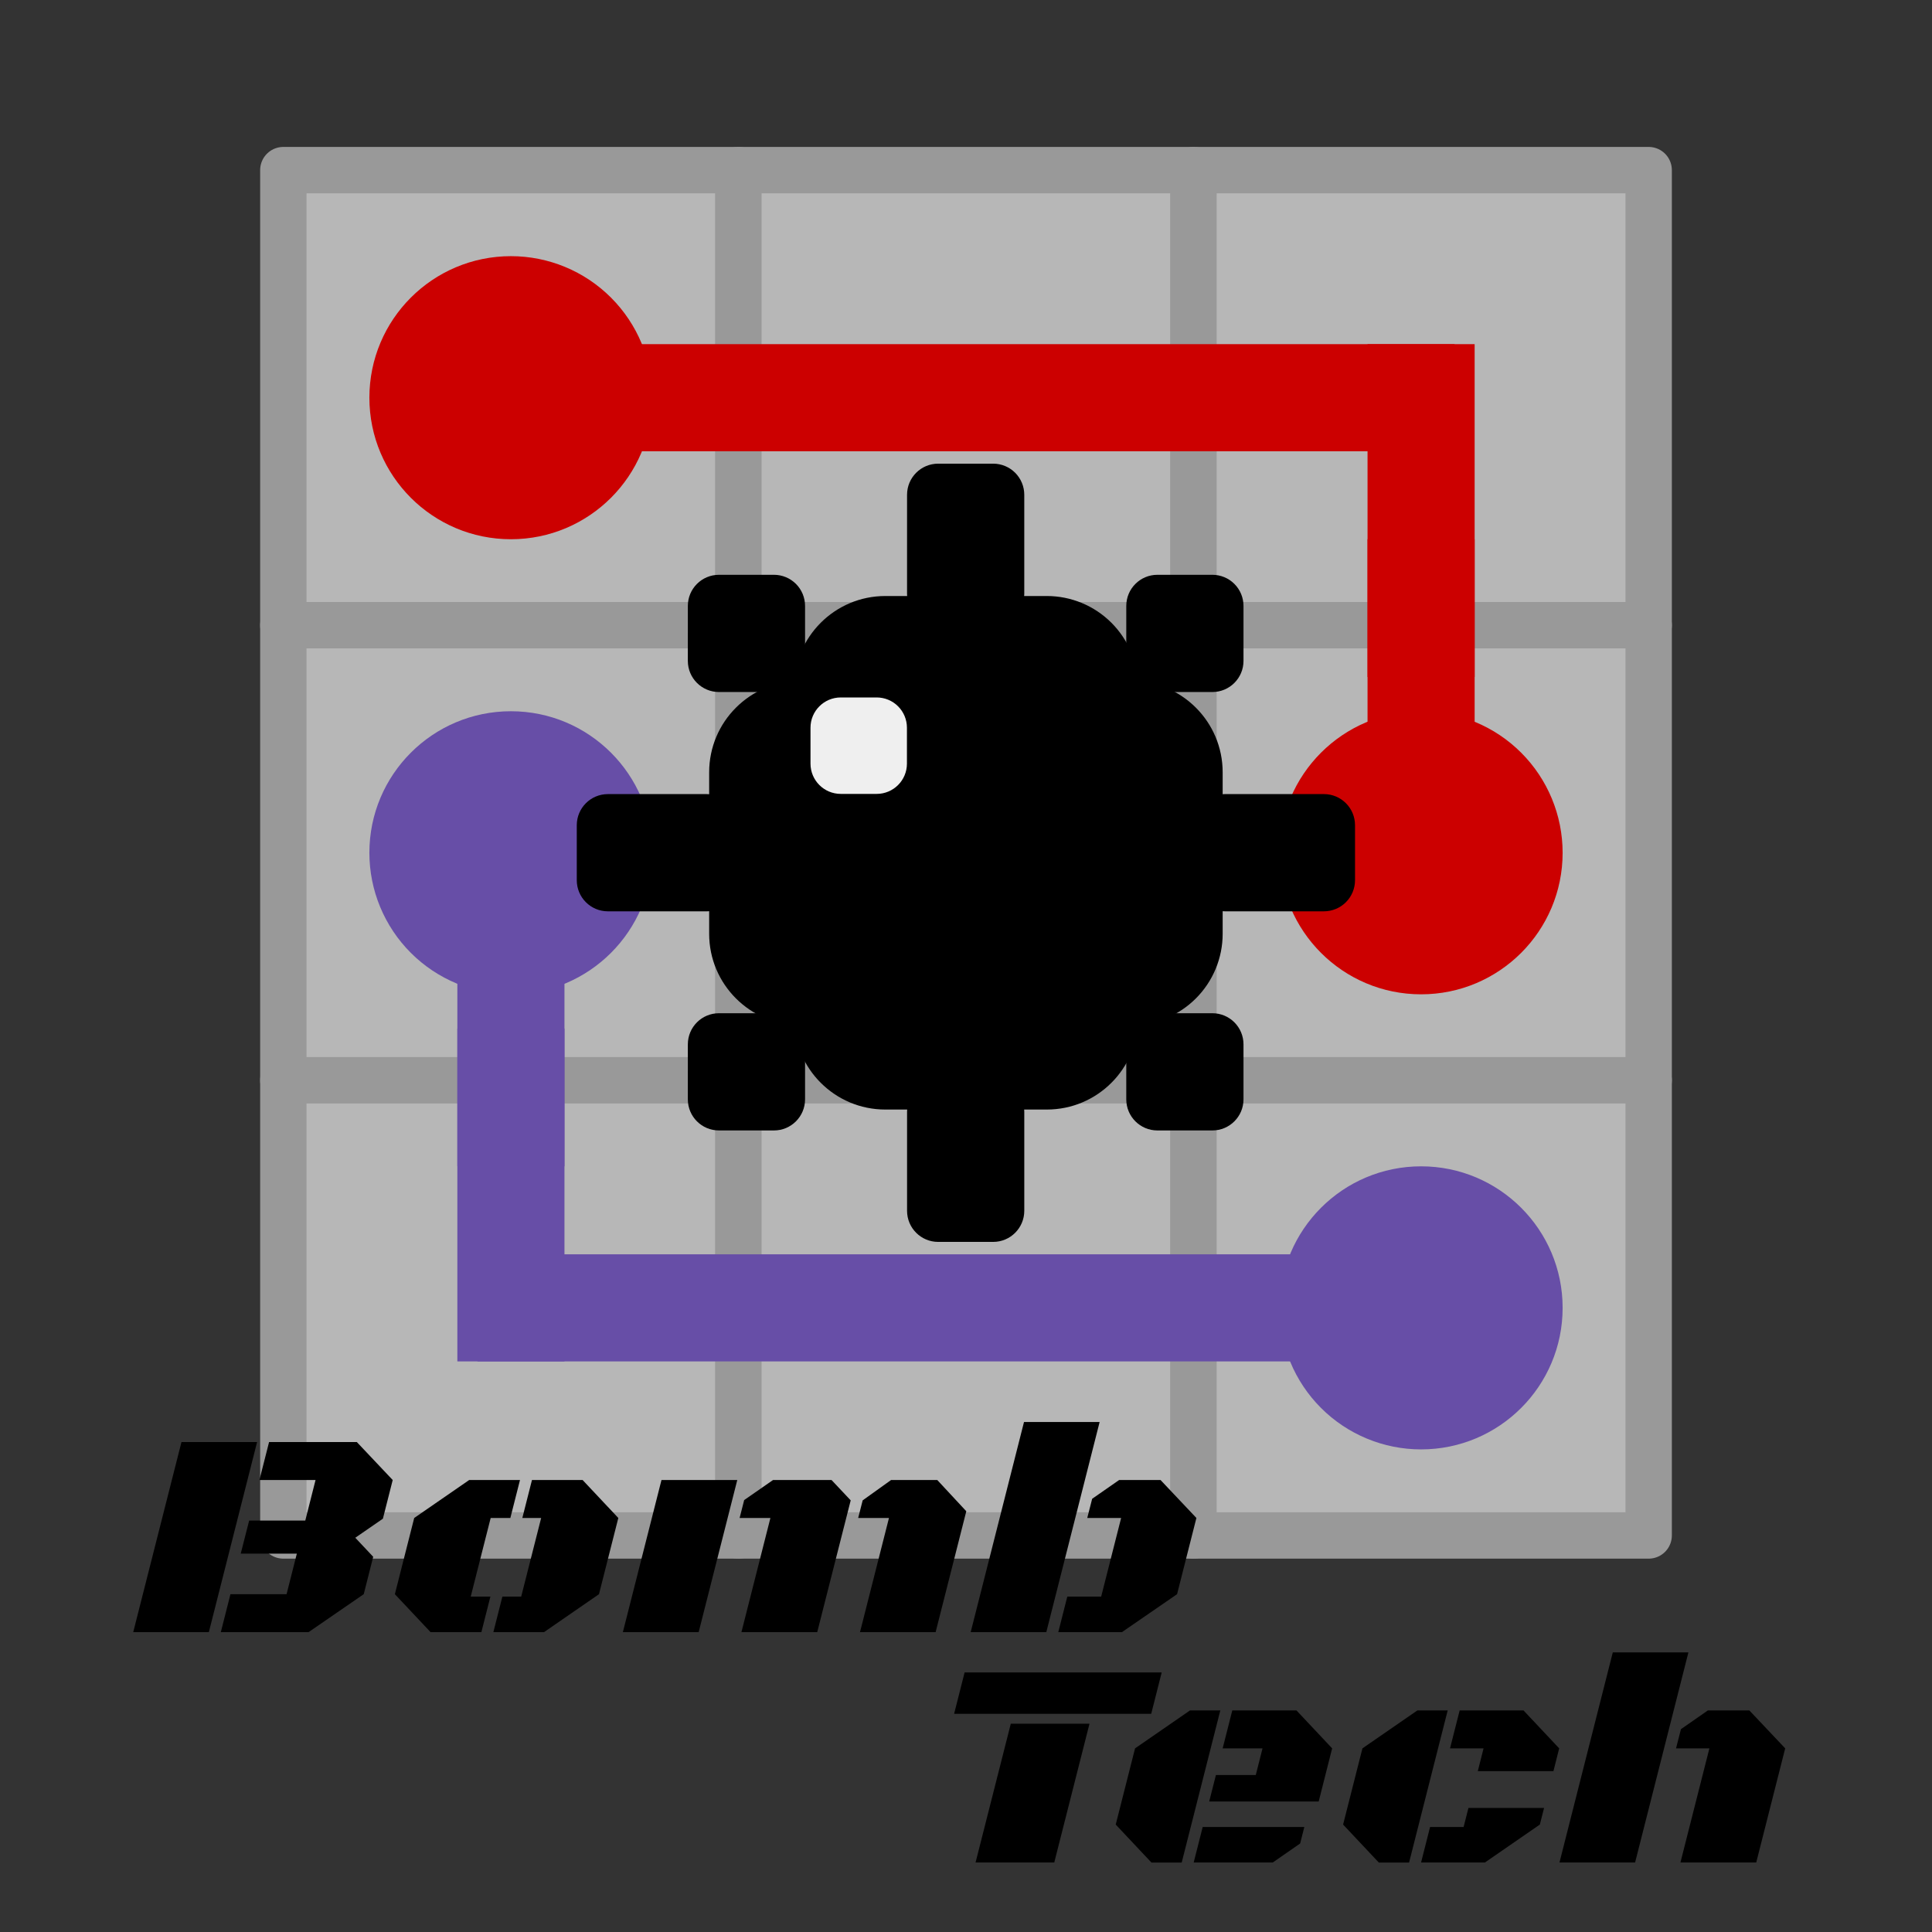 <svg version="1.1" viewBox="0.0 0.0 500.0 500.0" fill="none" stroke="none" stroke-linecap="square" stroke-miterlimit="10" xmlns:xlink="http://www.w3.org/1999/xlink" xmlns="http://www.w3.org/2000/svg"><rect x="0.0" y="0.0" width="500.0" height="500.0" fill="#333333" stroke="none"/><clipPath id="p.0"><path d="m0 0l500.0 0l0 500.0l-500.0 0l0 -500.0z" clip-rule="nonzero"/></clipPath><g clip-path="url(#p.0)"><path fill="#000000" fill-opacity="0.0" d="m0 0l500.0 0l0 500.0l-500.0 0z" fill-rule="evenodd"/><path fill="#b7b7b7" d="m73.327 44.026l117.795 0l0 117.795l-117.795 0z" fill-rule="evenodd"/><path stroke="#999999" stroke-width="12.0" stroke-linejoin="round" stroke-linecap="butt" d="m73.327 44.026l117.795 0l0 117.795l-117.795 0z" fill-rule="evenodd"/><path fill="#b7b7b7" d="m191.103 44.026l117.795 0l0 117.795l-117.795 0z" fill-rule="evenodd"/><path stroke="#999999" stroke-width="12.0" stroke-linejoin="round" stroke-linecap="butt" d="m191.103 44.026l117.795 0l0 117.795l-117.795 0z" fill-rule="evenodd"/><path fill="#b7b7b7" d="m308.879 44.026l117.795 0l0 117.795l-117.795 0z" fill-rule="evenodd"/><path stroke="#999999" stroke-width="12.0" stroke-linejoin="round" stroke-linecap="butt" d="m308.879 44.026l117.795 0l0 117.795l-117.795 0z" fill-rule="evenodd"/><path fill="#b7b7b7" d="m73.327 161.802l117.795 0l0 117.795l-117.795 0z" fill-rule="evenodd"/><path stroke="#999999" stroke-width="12.0" stroke-linejoin="round" stroke-linecap="butt" d="m73.327 161.802l117.795 0l0 117.795l-117.795 0z" fill-rule="evenodd"/><path fill="#b7b7b7" d="m191.103 161.802l117.795 0l0 117.795l-117.795 0z" fill-rule="evenodd"/><path stroke="#999999" stroke-width="12.0" stroke-linejoin="round" stroke-linecap="butt" d="m191.103 161.802l117.795 0l0 117.795l-117.795 0z" fill-rule="evenodd"/><path fill="#b7b7b7" d="m308.879 161.802l117.795 0l0 117.795l-117.795 0z" fill-rule="evenodd"/><path stroke="#999999" stroke-width="12.0" stroke-linejoin="round" stroke-linecap="butt" d="m308.879 161.802l117.795 0l0 117.795l-117.795 0z" fill-rule="evenodd"/><path fill="#b7b7b7" d="m73.327 279.579l117.795 0l0 117.795l-117.795 0z" fill-rule="evenodd"/><path stroke="#999999" stroke-width="12.0" stroke-linejoin="round" stroke-linecap="butt" d="m73.327 279.579l117.795 0l0 117.795l-117.795 0z" fill-rule="evenodd"/><path fill="#b7b7b7" d="m191.103 279.579l117.795 0l0 117.795l-117.795 0z" fill-rule="evenodd"/><path stroke="#999999" stroke-width="12.0" stroke-linejoin="round" stroke-linecap="butt" d="m191.103 279.579l117.795 0l0 117.795l-117.795 0z" fill-rule="evenodd"/><path fill="#b7b7b7" d="m308.879 279.579l117.795 0l0 117.795l-117.795 0z" fill-rule="evenodd"/><path stroke="#999999" stroke-width="12.0" stroke-linejoin="round" stroke-linecap="butt" d="m308.879 279.579l117.795 0l0 117.795l-117.795 0z" fill-rule="evenodd"/><path fill="#000000" d="m46.964 373.203l-12.486 49.193l19.57 0l12.486 -49.193zm22.67 0l-2.494 9.824l14.523 0l-2.657 10.491l-14.523 0l-2.184 8.563l14.523 0l-2.657 10.491l-14.523 0l-2.494 9.824l22.714 0l14.272 -9.824l2.45 -9.675l-4.634 -4.93l7.143 -4.93l2.539 -10.009l-9.283 -9.824zm51.789 9.824l-14.228 9.824l-5.003 19.722l9.239 9.824l13.15 0l2.332 -9.194l-5.092 0l5.166 -20.352l5.092 0l2.494 -9.824zm16.25 0l-2.494 9.824l4.87 0l-5.166 20.352l-4.87 0l-2.332 9.194l13.106 0l14.228 -9.824l5.003 -19.722l-9.239 -9.824zm33.517 0l-9.992 39.369l19.615 0l9.992 -39.369zm28.868 0l-7.468 5.19l-1.181 4.634l7.97 0l-7.498 29.545l19.615 0l8.663 -34.105l-4.959 -5.264zm30.551 0l-7.35 5.264l-1.166 4.56l7.97 0l-7.498 29.545l19.57 0l7.94 -31.288l-7.512 -8.081zm34.403 -15.014l-13.8 54.383l19.57 0l13.8 -54.383zm24.618 15.014l-6.981 4.856l-1.269 4.967l8.767 0l-5.166 20.352l-8.767 0l-2.332 9.194l16.471 0l14.272 -9.824l5.003 -19.722l-9.283 -9.824z" fill-rule="evenodd"/><path fill="#000000" d="m249.639 432.826l-2.716 10.713l51.007 0l2.716 -10.713zm69.278 9.824l-2.494 9.824l10.316 0l-1.742 6.895l-10.316 0l-1.742 6.858l28.337 0l3.483 -13.753l-9.239 -9.824zm-57.324 3.448l-9.121 35.922l20.367 0l9.121 -35.922zm46.387 -3.448l-14.228 9.824l-5.003 19.722l9.239 9.824l7.837 0l9.992 -39.369zm3.276 30.176l-2.332 9.194l20.456 0l7.099 -4.93l1.077 -4.263z" fill-rule="evenodd"/><path fill="#000000" d="m377.761 442.65l-2.494 9.824l8.678 0l-1.491 5.894l19.57 0l1.491 -5.894l-9.239 -9.824zm-10.936 0l-14.228 9.824l-5.003 19.722l9.239 9.824l7.837 0l9.992 -39.369zm13.209 25.245l-1.255 4.93l-8.678 0l-2.332 9.194l16.515 0l14.228 -9.824l1.092 -4.3zm37.355 -40.259l-13.8 54.383l19.57 0l13.8 -54.383zm24.618 15.014l-6.981 4.856l-1.269 4.967l8.634 0l-7.498 29.545l19.615 0l7.498 -29.545l-9.283 -9.824z" fill-rule="evenodd"/><path fill="#cc0000" d="m95.596 102.924l0 0c0 -20.23 16.4 -36.63 36.63 -36.63l0 0c9.715 0 19.032 3.859 25.901 10.729c6.869 6.869 10.729 16.186 10.729 25.901l0 0c0 20.23 -16.4 36.63 -36.63 36.63l0 0c-20.23 0 -36.63 -16.4 -36.63 -36.63z" fill-rule="evenodd"/><path fill="#cc0000" d="m331.147 220.699l0 0c0 -20.23 16.4 -36.63 36.63 -36.63l0 0c9.715 0 19.032 3.859 25.901 10.729c6.869 6.869 10.729 16.186 10.729 25.901l0 0c0 20.23 -16.4 36.63 -36.63 36.63l0 0c-20.23 0 -36.63 -16.4 -36.63 -36.63z" fill-rule="evenodd"/><path fill="#cc0000" d="m353.919 139.554l27.717 0l0 86.142l-27.717 0z" fill-rule="evenodd"/><path fill="#cc0000" d="m376.436 89.066l0 27.717l-247.465 0l0 -27.717z" fill-rule="evenodd"/><path fill="#cc0000" d="m353.919 89.066l27.717 0l0 86.142l-27.717 0z" fill-rule="evenodd"/><path fill="#674ea7" d="m404.406 338.474l0 0c0 20.23 -16.4 36.63 -36.63 36.63l0 0c-9.715 0 -19.032 -3.859 -25.901 -10.729c-6.869 -6.869 -10.729 -16.186 -10.729 -25.901l0 0c0 -20.23 16.4 -36.63 36.63 -36.63l0 0c20.23 0 36.63 16.4 36.63 36.63z" fill-rule="evenodd"/><path fill="#674ea7" d="m168.854 220.698l0 0c0 20.23 -16.4 36.63 -36.63 36.63l0 0c-9.715 0 -19.032 -3.859 -25.901 -10.729c-6.869 -6.869 -10.729 -16.186 -10.729 -25.901l0 0c0 -20.23 16.4 -36.63 36.63 -36.63l0 0c20.23 0 36.63 16.4 36.63 36.63z" fill-rule="evenodd"/><path fill="#674ea7" d="m146.083 301.844l-27.717 0l0 -86.142l27.717 0z" fill-rule="evenodd"/><path fill="#674ea7" d="m123.566 352.332l0 -27.717l247.465 0l0 27.717z" fill-rule="evenodd"/><path fill="#674ea7" d="m146.083 352.332l-27.717 0l0 -86.142l27.717 0z" fill-rule="evenodd"/><path fill="#000000" d="m193.038 194.016l0 0c0 -16.697 13.536 -30.233 30.233 -30.233l53.444 0l0 0c8.018 0 15.708 3.185 21.378 8.855c5.67 5.67 8.855 13.36 8.855 21.378l0 53.45c0 16.697 -13.536 30.233 -30.233 30.233l-53.444 0l0 0c-16.697 0 -30.233 -13.536 -30.233 -30.233z" fill-rule="evenodd"/><path fill="#000000" d="m205.479 177.892l0 0c0 -13.058 10.586 -23.644 23.644 -23.644l41.796 0l0 0c6.271 0 12.285 2.491 16.719 6.925c4.434 4.434 6.925 10.448 6.925 16.719l0 85.614c0 13.058 -10.586 23.644 -23.644 23.644l-41.796 0l0 0c-13.058 0 -23.644 -10.586 -23.644 -23.644z" fill-rule="evenodd"/><path fill="#000000" d="m292.779 176.224l0 0c13.059 0 23.645 10.586 23.645 23.645l0 41.798l0 0c0 6.271 -2.491 12.285 -6.925 16.719c-4.434 4.434 -10.448 6.925 -16.719 6.925l-85.605 0c-13.059 0 -23.645 -10.586 -23.645 -23.645l0 -41.798l0 0c0 -13.059 10.586 -23.645 23.645 -23.645z" fill-rule="evenodd"/><path fill="#000000" d="m178.013 156.809l0 0c0 -4.447 3.605 -8.052 8.052 -8.052l14.233 0l0 0c2.135 0 4.183 0.848 5.693 2.358c1.51 1.51 2.358 3.558 2.358 5.693l0 14.235c0 4.447 -3.605 8.052 -8.052 8.052l-14.233 0l0 0c-4.447 0 -8.052 -3.605 -8.052 -8.052z" fill-rule="evenodd"/><path fill="#000000" d="m291.48 156.809l0 0c0 -4.447 3.605 -8.052 8.052 -8.052l14.233 0l0 0c2.135 0 4.183 0.848 5.693 2.358c1.51 1.51 2.358 3.558 2.358 5.693l0 14.235c0 4.447 -3.605 8.052 -8.052 8.052l-14.233 0l0 0c-4.447 0 -8.052 -3.605 -8.052 -8.052z" fill-rule="evenodd"/><path fill="#000000" d="m178.013 270.274l0 0c0 -4.447 3.605 -8.052 8.052 -8.052l14.233 0l0 0c2.135 0 4.183 0.848 5.693 2.358c1.51 1.51 2.358 3.558 2.358 5.693l0 14.235c0 4.447 -3.605 8.052 -8.052 8.052l-14.233 0l0 0c-4.447 0 -8.052 -3.605 -8.052 -8.052z" fill-rule="evenodd"/><path fill="#000000" d="m291.48 270.274l0 0c0 -4.447 3.605 -8.052 8.052 -8.052l14.233 0l0 0c2.135 0 4.183 0.848 5.693 2.358c1.51 1.51 2.358 3.558 2.358 5.693l0 14.235c0 4.447 -3.605 8.052 -8.052 8.052l-14.233 0l0 0c-4.447 0 -8.052 -3.605 -8.052 -8.052z" fill-rule="evenodd"/><path fill="#000000" d="m234.745 128.047l0 0c0 -4.447 3.605 -8.052 8.052 -8.052l14.233 0l0 0c2.135 0 4.183 0.848 5.693 2.358c1.51 1.51 2.358 3.558 2.358 5.693l0 25.653c0 4.447 -3.605 8.052 -8.052 8.052l-14.233 0l0 0c-4.447 0 -8.052 -3.605 -8.052 -8.052z" fill-rule="evenodd"/><path fill="#000000" d="m234.748 287.7l0 0c0 -4.447 3.605 -8.052 8.052 -8.052l14.233 0l0 0c2.135 0 4.183 0.848 5.693 2.358c1.51 1.51 2.358 3.558 2.358 5.693l0 25.653c0 4.447 -3.605 8.052 -8.052 8.052l-14.233 0l0 0c-4.447 0 -8.052 -3.605 -8.052 -8.052z" fill-rule="evenodd"/><path fill="#000000" d="m342.627 205.51l0 0c4.447 0 8.052 3.605 8.052 8.052l0 14.234l0 0c0 2.135 -0.848 4.184 -2.358 5.694c-1.51 1.51 -3.558 2.358 -5.694 2.358l-25.65 0c-4.447 0 -8.052 -3.605 -8.052 -8.052l0 -14.234l0 0c0 -4.447 3.605 -8.052 8.052 -8.052z" fill-rule="evenodd"/><path fill="#000000" d="m182.97 205.513l0 0c4.447 0 8.052 3.605 8.052 8.052l0 14.234l0 0c0 2.135 -0.848 4.184 -2.358 5.694c-1.51 1.51 -3.558 2.358 -5.694 2.358l-25.65 0c-4.447 0 -8.052 -3.605 -8.052 -8.052l0 -14.234l0 0c0 -4.447 3.605 -8.052 8.052 -8.052z" fill-rule="evenodd"/><path fill="#efefef" d="m209.756 188.333l0 0c0 -4.326 3.507 -7.833 7.833 -7.833l9.293 0l0 0c2.077 0 4.07 0.825 5.539 2.294c1.469 1.469 2.294 3.461 2.294 5.539l0 9.295c0 4.326 -3.507 7.833 -7.833 7.833l-9.293 0l0 0c-4.326 0 -7.833 -3.507 -7.833 -7.833z" fill-rule="evenodd"/></g></svg>